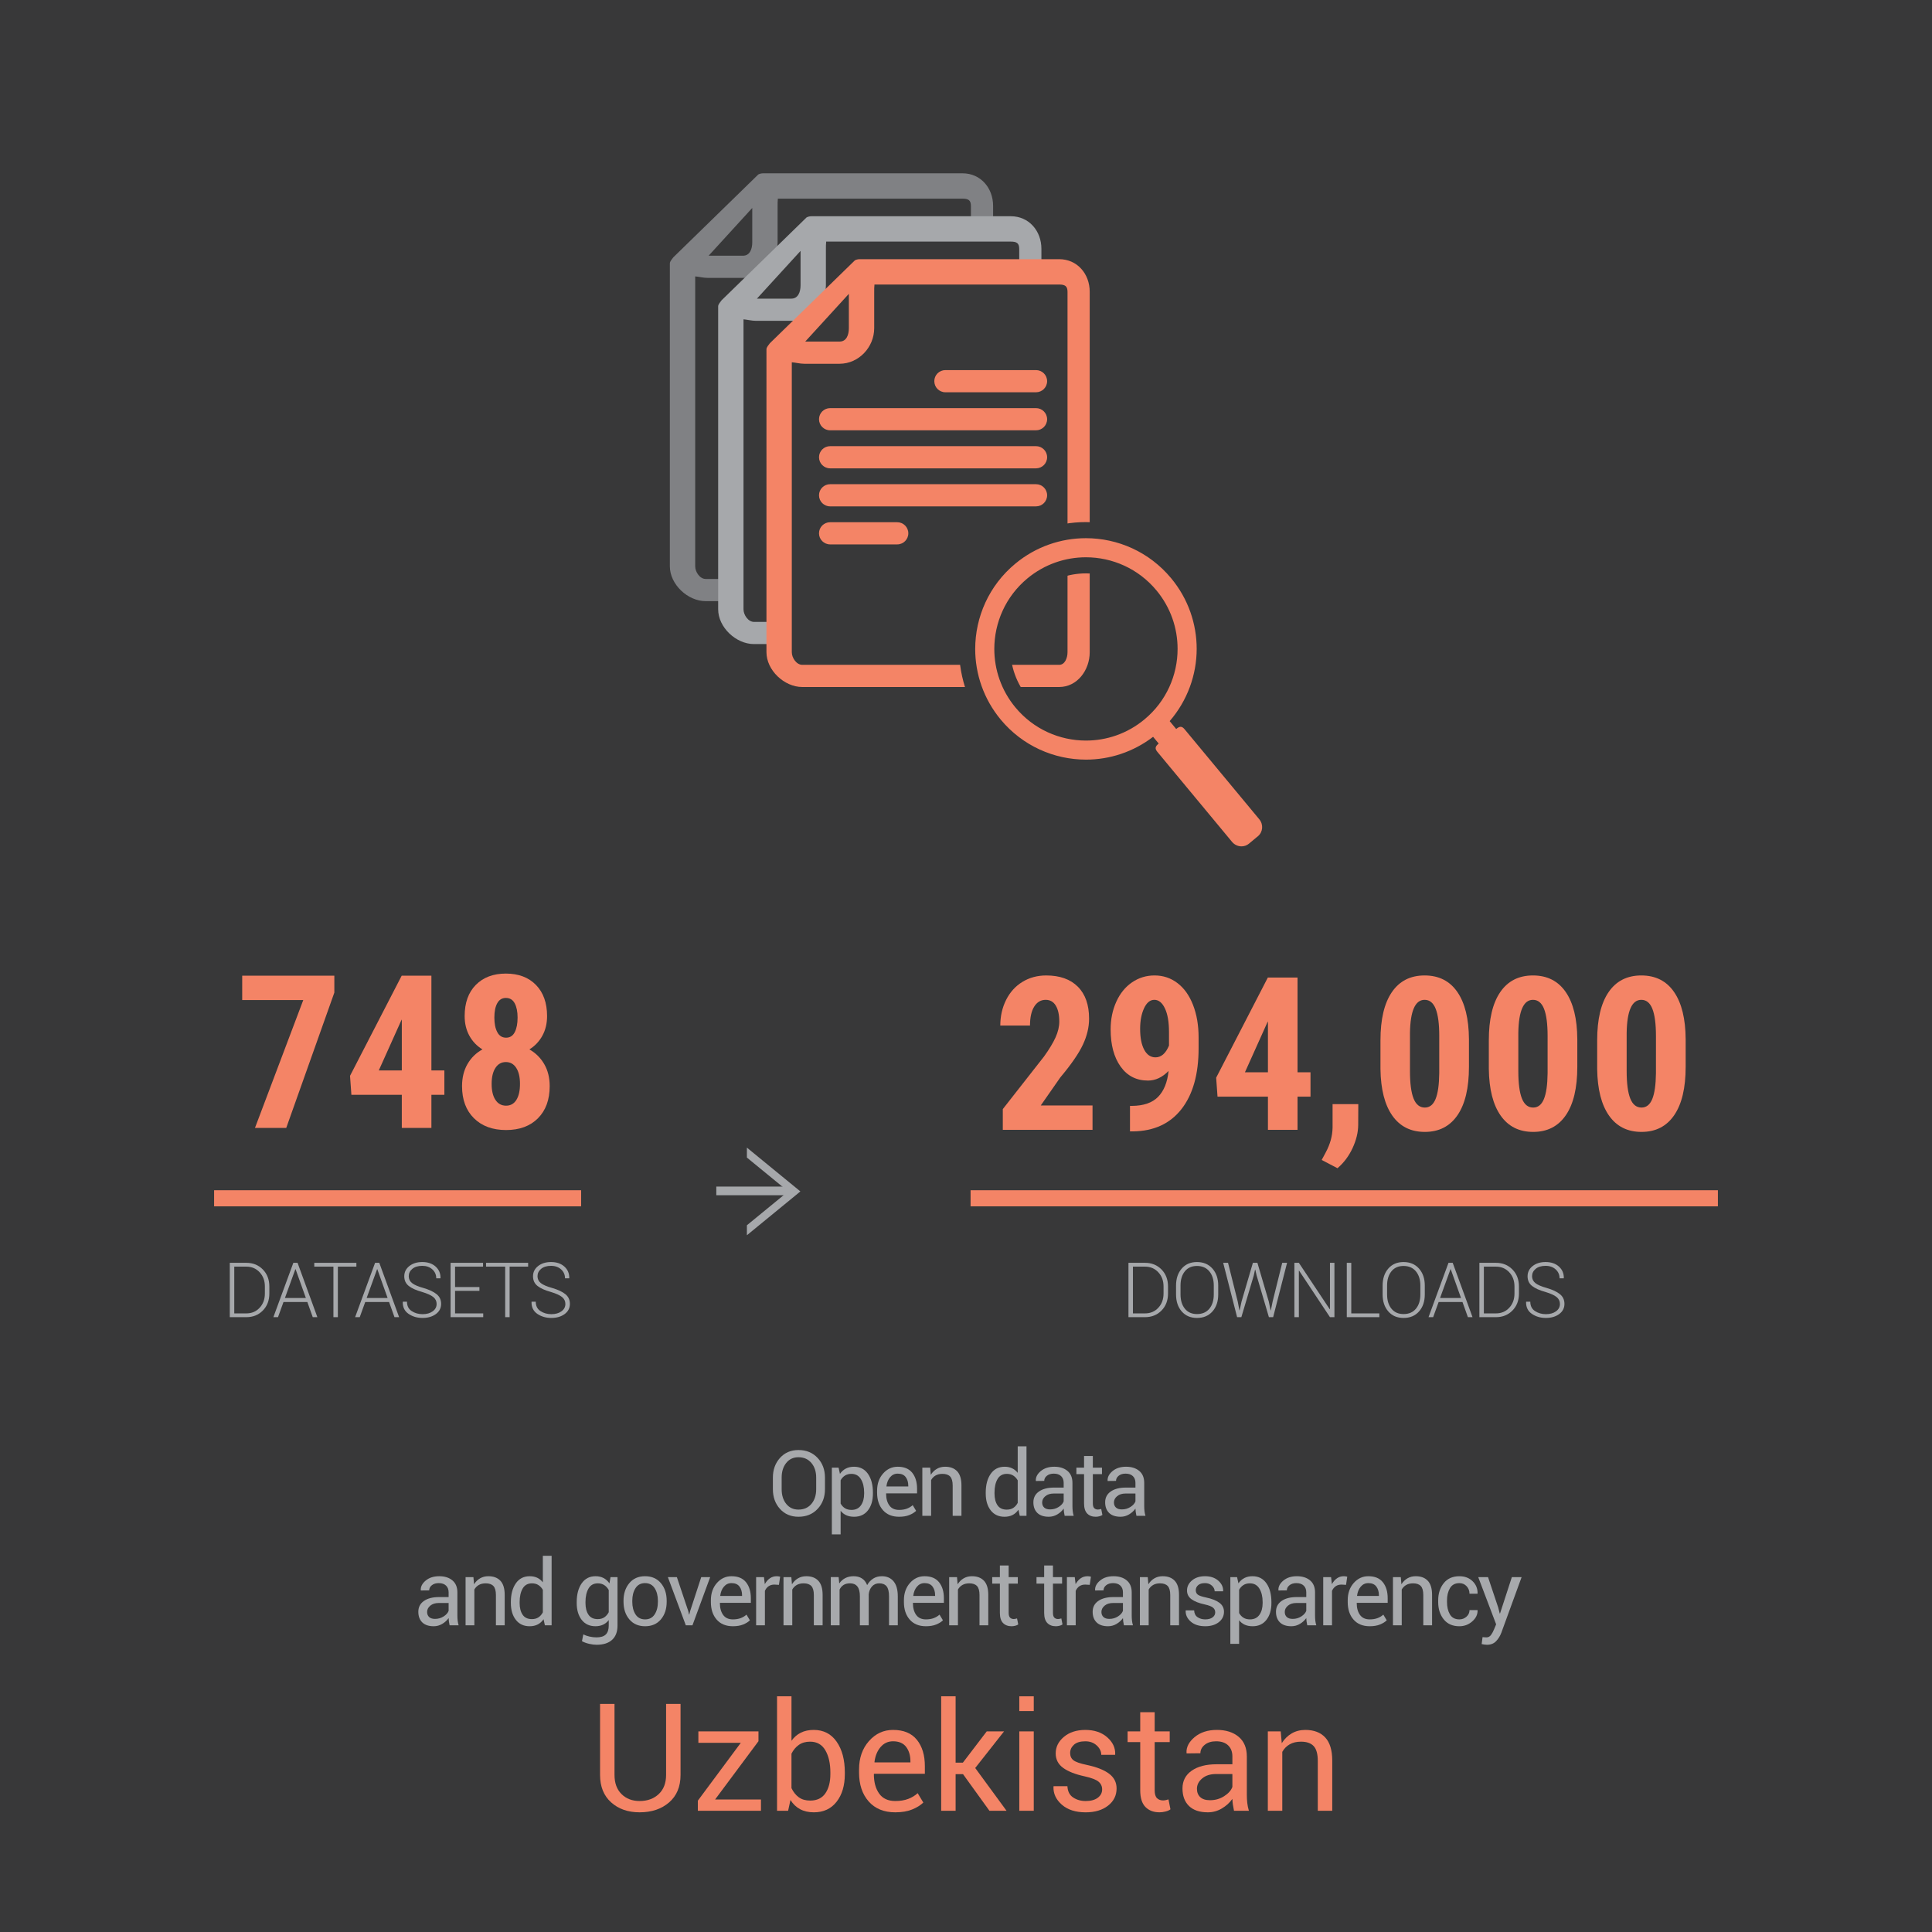 <?xml version="1.0" encoding="utf-8"?>
<!-- Generator: Adobe Illustrator 16.0.0, SVG Export Plug-In . SVG Version: 6.00 Build 0)  -->
<!DOCTYPE svg PUBLIC "-//W3C//DTD SVG 1.1//EN" "http://www.w3.org/Graphics/SVG/1.1/DTD/svg11.dtd">
<svg version="1.1" xmlns="http://www.w3.org/2000/svg" xmlns:xlink="http://www.w3.org/1999/xlink" x="0px" y="0px" width="360px"
	 height="360px" viewBox="0 0 360 360" enable-background="new 0 0 360 360" xml:space="preserve">
<g id="Layer_1">
	<g>
		<rect fill="#383839" width="360" height="360"/>
	</g>
	<g>
		<g id="document-3">
			<g>
				<path fill="#383839" d="M131.492,110c-2.315,0-4.492-2.251-4.492-4.475v-56.05c0-0.006,0.023-0.148,0.071-0.213l15.301-14.963
					l36.986-0.005c2.139,0,3.642,1.715,3.642,4.077v67.154c0,2.159-1.359,4.475-3.638,4.475H131.492z"/>
			</g>
			<g>
				<g>
					<path fill="#808184" d="M177.115,55.025c0,1.149-0.927,2.069-2.073,2.069h-16.876c-1.148,0-2.071-0.92-2.071-2.069
						c0-1.144,0.923-2.063,2.071-2.063h16.876C176.188,52.962,177.115,53.882,177.115,55.025z M149.176,81.308h-12.489
						c-1.148,0-2.079,0.922-2.079,2.066c0,1.147,0.931,2.066,2.079,2.066h12.489c1.148,0,2.077-0.919,2.077-2.066
						C151.253,82.23,150.324,81.308,149.176,81.308z M175.042,60.049h-38.354c-1.148,0-2.078,0.922-2.078,2.067
						c0,1.147,0.93,2.065,2.078,2.065h38.354c1.146,0,2.073-0.918,2.073-2.065C177.115,60.971,176.188,60.049,175.042,60.049z
						 M175.042,67.135h-38.354c-1.148,0-2.078,0.921-2.078,2.063c0,1.148,0.93,2.071,2.078,2.071h38.354
						c1.146,0,2.073-0.923,2.073-2.071C177.115,68.056,176.188,67.135,175.042,67.135z M175.042,74.222h-38.354
						c-1.148,0-2.079,0.92-2.079,2.068c0,1.144,0.931,2.066,2.079,2.066h38.354c1.146,0,2.073-0.922,2.073-2.066
						C177.115,75.142,176.188,74.222,175.042,74.222z M185.052,38.371v38.288v2.005v26.861c0,3.356-2.33,6.489-5.69,6.489h-20.821
						h-6.227h-20.822c-3.36,0-6.674-3.133-6.674-6.489V49.092c0-0.41,0.415-0.798,0.636-1.135l15.846-15.45
						c0.282-0.14,0.593-0.213,0.919-0.213h37.142C182.715,32.294,185.052,35.014,185.052,38.371z M132.042,47.647h6.401
						c1.272,0,1.729-1.223,1.729-2.497V38.75L132.042,47.647z M180.917,79.24L180.917,79.24V38.371c0-1.07-0.487-1.353-1.557-1.353
						h-34.417c-0.051,0.59-0.048,0.815-0.048,1.552v6.581c0,3.559-2.891,6.63-6.453,6.63h-6.581c-0.795,0-1.729-0.242-2.32-0.277
						v54.021c0,1.069,0.881,2.356,1.95,2.356h20.869h6.131h20.87c1.069,0,1.556-1.287,1.556-2.356V79.24z"/>
				</g>
			</g>
		</g>
		<g id="document-2">
			<g>
				<path fill="#383839" d="M140.492,118c-2.315,0-4.492-2.251-4.492-4.475v-56.05c0-0.006,0.023-0.148,0.071-0.213l15.301-14.963
					l36.986-0.005c2.139,0,3.642,1.715,3.642,4.077v67.154c0,2.159-1.359,4.475-3.638,4.475H140.492z"/>
			</g>
			<g>
				<g>
					<path fill="#A6A8AB" d="M186.115,63.025c0,1.149-0.927,2.069-2.073,2.069h-16.876c-1.148,0-2.071-0.92-2.071-2.069
						c0-1.144,0.923-2.063,2.071-2.063h16.876C185.188,60.962,186.115,61.882,186.115,63.025z M158.176,89.308h-12.489
						c-1.148,0-2.079,0.922-2.079,2.066c0,1.147,0.931,2.066,2.079,2.066h12.489c1.148,0,2.077-0.919,2.077-2.066
						C160.253,90.23,159.324,89.308,158.176,89.308z M184.042,68.049h-38.354c-1.148,0-2.078,0.922-2.078,2.067
						c0,1.147,0.93,2.065,2.078,2.065h38.354c1.146,0,2.073-0.918,2.073-2.065C186.115,68.971,185.188,68.049,184.042,68.049z
						 M184.042,75.135h-38.354c-1.148,0-2.078,0.921-2.078,2.063c0,1.148,0.93,2.071,2.078,2.071h38.354
						c1.146,0,2.073-0.923,2.073-2.071C186.115,76.056,185.188,75.135,184.042,75.135z M184.042,82.222h-38.354
						c-1.148,0-2.079,0.92-2.079,2.068c0,1.144,0.931,2.066,2.079,2.066h38.354c1.146,0,2.073-0.922,2.073-2.066
						C186.115,83.142,185.188,82.222,184.042,82.222z M194.052,46.371v38.288v2.005v26.861c0,3.356-2.33,6.489-5.69,6.489h-20.821
						h-6.227h-20.822c-3.36,0-6.674-3.133-6.674-6.489V57.092c0-0.41,0.415-0.798,0.636-1.135l15.846-15.45
						c0.282-0.14,0.593-0.213,0.919-0.213h37.142C191.715,40.294,194.052,43.014,194.052,46.371z M141.042,55.647h6.401
						c1.272,0,1.729-1.223,1.729-2.497V46.75L141.042,55.647z M189.917,87.24L189.917,87.24V46.371c0-1.07-0.487-1.353-1.557-1.353
						h-34.417c-0.051,0.59-0.048,0.815-0.048,1.552v6.581c0,3.559-2.891,6.63-6.453,6.63h-6.581c-0.795,0-1.729-0.242-2.32-0.277
						v54.021c0,1.069,0.881,2.356,1.95,2.356h20.869h6.131h20.87c1.069,0,1.556-1.287,1.556-2.356V87.24z"/>
				</g>
			</g>
		</g>
		<g id="document-1">
			<g>
				<path fill="#383839" d="M149.492,126c-2.315,0-4.492-2.251-4.492-4.475v-56.05c0-0.006,0.023-0.148,0.071-0.213l15.301-14.963
					l36.986-0.005c2.139,0,3.642,1.715,3.642,4.077v67.154c0,2.159-1.359,4.475-3.638,4.475H149.492z"/>
			</g>
			<g>
				<g>
					<path fill="#F48466" d="M195.115,71.025c0,1.149-0.927,2.069-2.073,2.069h-16.876c-1.148,0-2.071-0.92-2.071-2.069
						c0-1.144,0.923-2.063,2.071-2.063h16.876C194.188,68.962,195.115,69.882,195.115,71.025z M167.176,97.308h-12.489
						c-1.148,0-2.079,0.922-2.079,2.066c0,1.147,0.931,2.066,2.079,2.066h12.489c1.148,0,2.077-0.919,2.077-2.066
						C169.253,98.23,168.324,97.308,167.176,97.308z M193.042,76.049h-38.354c-1.148,0-2.078,0.922-2.078,2.067
						c0,1.147,0.93,2.065,2.078,2.065h38.354c1.146,0,2.073-0.918,2.073-2.065C195.115,76.971,194.188,76.049,193.042,76.049z
						 M193.042,83.135h-38.354c-1.148,0-2.078,0.921-2.078,2.063c0,1.148,0.93,2.071,2.078,2.071h38.354
						c1.146,0,2.073-0.923,2.073-2.071C195.115,84.056,194.188,83.135,193.042,83.135z M193.042,90.222h-38.354
						c-1.148,0-2.079,0.92-2.079,2.068c0,1.144,0.931,2.066,2.079,2.066h38.354c1.146,0,2.073-0.922,2.073-2.066
						C195.115,91.142,194.188,90.222,193.042,90.222z M203.052,54.371v38.288v2.005v26.861c0,3.356-2.33,6.489-5.69,6.489h-20.821
						h-6.227h-20.822c-3.36,0-6.674-3.133-6.674-6.489V65.092c0-0.41,0.415-0.798,0.636-1.135l15.846-15.45
						c0.282-0.14,0.593-0.213,0.919-0.213h37.142C200.715,48.294,203.052,51.014,203.052,54.371z M150.042,63.647h6.401
						c1.272,0,1.729-1.223,1.729-2.497V54.75L150.042,63.647z M198.917,95.24L198.917,95.24V54.371c0-1.07-0.487-1.353-1.557-1.353
						h-34.417c-0.051,0.59-0.048,0.815-0.048,1.552v6.581c0,3.559-2.891,6.63-6.453,6.63h-6.581c-0.795,0-1.729-0.242-2.32-0.277
						v54.021c0,1.069,0.881,2.356,1.95,2.356h20.869h6.131h20.87c1.069,0,1.556-1.287,1.556-2.356V95.24z"/>
				</g>
			</g>
		</g>
		<g id="magnify">
			<g>
				<path fill="#F48466" d="M231.335,159.206c-1.124,0-2.185-0.5-2.91-1.371l-13.948-16.813c-0.328-0.396-0.531-0.806-0.607-1.227
					c-3.465,2.132-7.401,3.25-11.509,3.25c-6.61,0-12.822-2.915-17.042-7.997c-3.292-3.968-5.105-8.985-5.105-14.127
					c0.009-6.616,2.928-12.825,8.008-17.035c3.962-3.29,8.977-5.103,14.12-5.103c6.606,0,12.816,2.917,17.038,8.004
					c3.292,3.964,5.104,8.981,5.104,14.126c-0.006,4.689-1.512,9.25-4.274,13.026c0.466,0.049,1.074,0.27,1.646,0.953l13.951,16.816
					c1.319,1.586,1.122,3.941-0.44,5.249l-1.692,1.407C233.021,158.908,232.19,159.206,231.335,159.206L231.335,159.206z
					 M202.342,105.341c-3.616,0-7.146,1.274-9.939,3.589c-3.571,2.963-5.622,7.333-5.628,11.989c0,3.62,1.274,7.151,3.587,9.941
					c2.97,3.581,7.342,5.634,11.995,5.634c3.619,0,7.148-1.276,9.937-3.595c3.581-2.966,5.633-7.334,5.633-11.985
					c0.005-3.618-1.27-7.149-3.59-9.945C211.367,107.392,206.995,105.341,202.342,105.341z"/>
			</g>
			<g>
				<path fill="#383839" d="M202.342,100.283c5.926,0,11.801,2.543,15.884,7.462c3.197,3.85,4.759,8.524,4.759,13.168
					c-0.006,4.839-1.729,9.633-5.032,13.458l1.212,1.47c0.291-0.242,0.555-0.413,0.826-0.413c0.228,0,0.46,0.122,0.716,0.427
					l13.947,16.811c0.795,0.956,0.682,2.362-0.248,3.141l-1.689,1.404c-0.401,0.333-0.89,0.495-1.381,0.495
					c-0.649,0-1.302-0.284-1.757-0.83l-13.946-16.811c-0.55-0.664-0.263-1.07,0.276-1.515l-1.046-1.256
					c-3.713,2.844-8.117,4.251-12.5,4.251c-5.923,0-11.807-2.54-15.889-7.455c-3.197-3.854-4.759-8.528-4.759-13.169
					c0.008-5.927,2.548-11.805,7.465-15.88C193.027,101.845,197.698,100.283,202.342,100.283 M202.356,137.994
					c3.84,0,7.708-1.291,10.896-3.941c4.068-3.371,6.174-8.236,6.174-13.139c0.005-3.847-1.289-7.713-3.936-10.903
					c-3.377-4.068-8.244-6.17-13.149-6.17c-3.84,0-7.708,1.292-10.896,3.934c-4.068,3.375-6.165,8.236-6.171,13.142
					c0,3.844,1.291,7.715,3.933,10.9C192.584,135.89,197.45,137.994,202.356,137.994 M202.342,97.283
					c-5.492,0-10.848,1.936-15.08,5.449c-5.422,4.494-8.539,11.123-8.548,18.185c0,5.495,1.936,10.852,5.45,15.088
					c4.508,5.427,11.14,8.54,18.198,8.54c3.838,0,7.536-0.913,10.879-2.666c0.026,0.033,0.053,0.066,0.081,0.099l13.948,16.813
					c1.014,1.218,2.495,1.915,4.066,1.915c1.204,0,2.375-0.421,3.297-1.186l1.69-1.405c2.203-1.843,2.485-5.145,0.637-7.366
					l-13.944-16.808c-0.194-0.232-0.393-0.43-0.593-0.599c2.31-3.717,3.557-8.018,3.562-12.424c0-5.499-1.936-10.856-5.451-15.089
					C216.027,100.398,209.396,97.283,202.342,97.283L202.342,97.283z M202.356,134.994c-4.205,0-8.156-1.856-10.84-5.092
					c-2.09-2.521-3.242-5.712-3.242-8.985c0.005-4.205,1.859-8.155,5.086-10.833c2.523-2.09,5.713-3.243,8.981-3.243
					c4.206,0,8.157,1.854,10.841,5.086c2.096,2.526,3.248,5.717,3.244,8.983c0,4.207-1.854,8.154-5.088,10.833
					C208.814,133.841,205.625,134.994,202.356,134.994L202.356,134.994z"/>
			</g>
		</g>
	</g>
</g>
<g id="Layer_2">
	<g>
		<path fill="#F48466" d="M126.81,317.505v13.221c0,2.188-0.711,3.896-2.133,5.127s-3.254,1.846-5.496,1.846
			c-2.16,0-3.929-0.617-5.305-1.853c-1.376-1.235-2.064-2.941-2.064-5.12v-13.221h2.693v13.221c0,1.522,0.435,2.714,1.306,3.575
			c0.87,0.861,1.994,1.292,3.37,1.292c1.458,0,2.646-0.431,3.562-1.292s1.374-2.053,1.374-3.575v-13.221H126.81z"/>
		<path fill="#F48466" d="M133.249,335.306h8.545v2.105h-11.758v-1.887l7.998-10.773h-7.902v-2.133h11.197v1.832L133.249,335.306z"
			/>
		<path fill="#F48466" d="M157.421,330.576c0,2.133-0.513,3.854-1.538,5.161c-1.025,1.308-2.436,1.962-4.231,1.962
			c-0.984,0-1.839-0.194-2.563-0.581s-1.324-0.959-1.798-1.716l-0.438,2.01h-2.064v-21.328h2.693v8.285
			c0.465-0.656,1.041-1.157,1.729-1.504c0.688-0.346,1.492-0.52,2.413-0.52c1.823,0,3.245,0.729,4.266,2.188
			c1.021,1.458,1.531,3.377,1.531,5.756V330.576z M154.728,330.289c0-1.695-0.313-3.078-0.937-4.149
			c-0.625-1.071-1.575-1.606-2.851-1.606c-0.83,0-1.529,0.203-2.099,0.608c-0.57,0.406-1.023,0.95-1.36,1.634v6.412
			c0.346,0.729,0.8,1.299,1.36,1.709s1.269,0.615,2.126,0.615c1.267,0,2.21-0.451,2.83-1.354c0.62-0.902,0.93-2.096,0.93-3.582
			V330.289z"/>
		<path fill="#F48466" d="M166.827,337.699c-2.124,0-3.78-0.679-4.97-2.037c-1.189-1.358-1.784-3.145-1.784-5.359v-0.602
			c0-2.124,0.613-3.88,1.839-5.271c1.226-1.39,2.723-2.085,4.491-2.085c1.978,0,3.461,0.615,4.45,1.846
			c0.989,1.23,1.483,2.867,1.483,4.908v1.422h-9.461l-0.041,0.068c0,1.486,0.328,2.691,0.984,3.616
			c0.656,0.925,1.659,1.388,3.008,1.388c0.911,0,1.711-0.13,2.399-0.39c0.688-0.26,1.278-0.617,1.771-1.073l1.053,1.75
			c-0.529,0.511-1.226,0.941-2.092,1.292C169.092,337.523,168.048,337.699,166.827,337.699z M166.403,324.464
			c-0.939,0-1.716,0.362-2.331,1.087s-0.991,1.652-1.128,2.782l0.027,0.068h6.672v-0.219c0-1.075-0.265-1.964-0.793-2.666
			C168.322,324.815,167.506,324.464,166.403,324.464z"/>
		<path fill="#F48466" d="M179.446,330.589h-1.381v6.822h-2.693v-21.328h2.693v12.359h1.354l4.443-5.824h3.227l-5.373,6.822
			l5.838,7.971h-3.186L179.446,330.589z"/>
		<path fill="#F48466" d="M192.626,318.832h-2.693v-2.748h2.693V318.832z M192.626,337.412h-2.693v-14.793h2.693V337.412z"/>
		<path fill="#F48466" d="M205.368,333.433c0-0.592-0.226-1.075-0.677-1.449c-0.451-0.374-1.306-0.702-2.563-0.984
			c-1.741-0.374-3.079-0.897-4.013-1.572c-0.935-0.674-1.401-1.577-1.401-2.707c0-1.203,0.513-2.233,1.538-3.09
			c1.025-0.856,2.354-1.285,3.985-1.285c1.677,0,3.035,0.456,4.074,1.367c1.039,0.912,1.536,1.974,1.49,3.186l-0.027,0.082h-2.57
			c0-0.638-0.28-1.217-0.841-1.736s-1.27-0.779-2.126-0.779c-0.948,0-1.657,0.214-2.126,0.643c-0.47,0.429-0.704,0.939-0.704,1.531
			c0,0.583,0.203,1.035,0.608,1.354c0.405,0.319,1.242,0.611,2.509,0.875c1.813,0.383,3.19,0.925,4.129,1.627
			c0.938,0.702,1.408,1.618,1.408,2.748c0,1.313-0.531,2.384-1.593,3.213c-1.062,0.83-2.45,1.244-4.163,1.244
			c-1.887,0-3.373-0.479-4.457-1.436c-1.085-0.957-1.6-2.073-1.545-3.35l0.027-0.082h2.57c0.045,0.957,0.401,1.657,1.066,2.099
			c0.665,0.442,1.444,0.663,2.338,0.663c0.957,0,1.707-0.203,2.249-0.608C205.097,334.58,205.368,334.062,205.368,333.433z"/>
		<path fill="#F48466" d="M215.157,319.05v3.568h2.803v1.996h-2.803v8.982c0,0.693,0.144,1.181,0.431,1.463
			c0.287,0.283,0.667,0.424,1.142,0.424c0.155,0,0.328-0.021,0.52-0.062s0.351-0.084,0.479-0.13l0.369,1.846
			c-0.201,0.164-0.497,0.298-0.889,0.403c-0.392,0.104-0.779,0.157-1.162,0.157c-1.094,0-1.964-0.33-2.611-0.991
			c-0.647-0.661-0.971-1.697-0.971-3.11v-8.982h-2.352v-1.996h2.352v-3.568H215.157z"/>
		<path fill="#F48466" d="M229.937,337.412c-0.091-0.446-0.162-0.841-0.212-1.183c-0.05-0.342-0.08-0.686-0.089-1.032
			c-0.501,0.711-1.155,1.306-1.962,1.784s-1.675,0.718-2.604,0.718c-1.541,0-2.714-0.394-3.521-1.183
			c-0.807-0.788-1.21-1.875-1.21-3.261c0-1.413,0.572-2.518,1.716-3.315c1.144-0.797,2.695-1.196,4.655-1.196h2.926v-1.463
			c0-0.866-0.265-1.552-0.793-2.058c-0.529-0.506-1.276-0.759-2.242-0.759c-0.875,0-1.582,0.219-2.119,0.656
			c-0.538,0.438-0.807,0.962-0.807,1.572l-2.557,0.027l-0.027-0.082c-0.064-1.075,0.439-2.06,1.511-2.953
			c1.071-0.893,2.454-1.34,4.149-1.34c1.677,0,3.026,0.426,4.047,1.278c1.021,0.853,1.531,2.081,1.531,3.685v7.123
			c0,0.529,0.027,1.039,0.082,1.531s0.155,0.976,0.301,1.449H229.937z M225.466,335.443c0.975,0,1.854-0.25,2.639-0.752
			c0.784-0.501,1.294-1.075,1.531-1.723v-2.406h-3.021c-1.085,0-1.953,0.273-2.604,0.82c-0.652,0.547-0.978,1.189-0.978,1.928
			c0,0.656,0.205,1.176,0.615,1.559S224.664,335.443,225.466,335.443z"/>
		<path fill="#F48466" d="M238.646,322.619l0.191,2.201c0.492-0.784,1.109-1.392,1.853-1.825c0.743-0.433,1.588-0.649,2.536-0.649
			c1.595,0,2.83,0.467,3.705,1.401c0.875,0.935,1.313,2.377,1.313,4.327v9.338h-2.693v-9.283c0-1.303-0.258-2.229-0.772-2.775
			c-0.515-0.547-1.301-0.82-2.358-0.82c-0.83,0-1.534,0.167-2.112,0.499c-0.579,0.333-1.037,0.8-1.374,1.401v10.979h-2.693v-14.793
			H238.646z"/>
	</g>
	<g>
		<path fill="#A7A9AC" d="M153.72,277.488c0,1.478-0.458,2.703-1.374,3.677c-0.916,0.975-2.104,1.461-3.565,1.461
			c-1.411,0-2.558-0.486-3.441-1.461c-0.882-0.974-1.324-2.199-1.324-3.677v-2.149c0-1.473,0.441-2.698,1.324-3.678
			c0.883-0.979,2.03-1.469,3.441-1.469c1.461,0,2.649,0.488,3.565,1.465c0.916,0.977,1.374,2.203,1.374,3.682V277.488z
			 M152.084,275.321c0-1.106-0.299-2.014-0.896-2.723c-0.598-0.708-1.4-1.063-2.407-1.063c-0.952,0-1.711,0.354-2.279,1.063
			c-0.567,0.709-0.851,1.616-0.851,2.723v2.167c0,1.118,0.284,2.031,0.851,2.739c0.567,0.708,1.327,1.063,2.279,1.063
			c1.013,0,1.816-0.353,2.412-1.059c0.595-0.705,0.892-1.62,0.892-2.743V275.321z"/>
		<path fill="#A7A9AC" d="M162.656,278.302c0,1.295-0.31,2.34-0.93,3.134s-1.475,1.19-2.565,1.19c-0.553,0-1.039-0.092-1.457-0.277
			c-0.417-0.186-0.773-0.464-1.066-0.834v4.391h-1.635v-12.435h1.253l0.257,1.162c0.293-0.432,0.659-0.761,1.096-0.987
			c0.437-0.228,0.946-0.341,1.527-0.341c1.112,0,1.977,0.441,2.594,1.324c0.617,0.883,0.925,2.049,0.925,3.499V278.302z
			 M161.021,278.128c0-1.019-0.201-1.855-0.602-2.512c-0.401-0.655-0.992-0.983-1.772-0.983c-0.47,0-0.872,0.106-1.204,0.319
			s-0.601,0.505-0.805,0.876v4.341c0.205,0.371,0.473,0.66,0.805,0.868c0.332,0.207,0.739,0.312,1.22,0.312
			c0.775,0,1.361-0.284,1.76-0.852s0.598-1.299,0.598-2.195V278.128z"/>
		<path fill="#A7A9AC" d="M167.534,282.626c-1.29,0-2.295-0.412-3.017-1.236c-0.723-0.824-1.083-1.909-1.083-3.254v-0.365
			c0-1.289,0.372-2.356,1.117-3.2c0.744-0.844,1.653-1.266,2.727-1.266c1.201,0,2.102,0.374,2.702,1.12
			c0.6,0.748,0.9,1.741,0.9,2.98v0.863h-5.744l-0.025,0.041c0,0.902,0.199,1.635,0.598,2.196s1.007,0.843,1.826,0.843
			c0.553,0,1.039-0.079,1.457-0.237c0.418-0.157,0.776-0.375,1.075-0.651l0.639,1.063c-0.321,0.31-0.744,0.571-1.27,0.784
			S168.275,282.626,167.534,282.626z M167.276,274.591c-0.57,0-1.042,0.221-1.415,0.66c-0.374,0.44-0.602,1.003-0.685,1.689
			l0.017,0.041h4.051v-0.133c0-0.652-0.161-1.192-0.481-1.618S167.946,274.591,167.276,274.591z"/>
		<path fill="#A7A9AC" d="M173.325,273.471l0.116,1.337c0.299-0.477,0.674-0.846,1.125-1.108c0.451-0.263,0.964-0.395,1.54-0.395
			c0.968,0,1.718,0.283,2.25,0.851s0.797,1.443,0.797,2.627v5.67h-1.635v-5.637c0-0.791-0.156-1.353-0.469-1.685
			c-0.313-0.332-0.79-0.498-1.432-0.498c-0.503,0-0.931,0.101-1.283,0.303c-0.351,0.202-0.629,0.485-0.834,0.851v6.666h-1.635
			v-8.981H173.325z"/>
		<path fill="#A7A9AC" d="M183.677,278.128c0-1.445,0.309-2.609,0.926-3.495c0.617-0.886,1.481-1.328,2.594-1.328
			c0.526,0,0.992,0.097,1.398,0.29c0.407,0.194,0.754,0.477,1.042,0.848v-4.939h1.635v12.949h-1.253l-0.249-1.137
			c-0.293,0.432-0.656,0.758-1.087,0.979c-0.432,0.222-0.933,0.332-1.502,0.332c-1.096,0-1.954-0.396-2.573-1.19
			s-0.93-1.839-0.93-3.134V278.128z M185.313,278.302c0,0.907,0.186,1.634,0.556,2.179s0.946,0.817,1.727,0.817
			c0.487,0,0.896-0.11,1.229-0.332c0.332-0.221,0.603-0.531,0.813-0.93v-4.191c-0.21-0.371-0.483-0.665-0.817-0.884
			c-0.335-0.219-0.738-0.328-1.208-0.328c-0.786,0-1.365,0.323-1.739,0.972c-0.373,0.646-0.56,1.488-0.56,2.523V278.302z"/>
		<path fill="#A7A9AC" d="M198.383,282.452c-0.055-0.271-0.098-0.511-0.129-0.718c-0.03-0.208-0.048-0.417-0.054-0.627
			c-0.304,0.432-0.701,0.793-1.191,1.083c-0.489,0.291-1.017,0.436-1.581,0.436c-0.935,0-1.647-0.239-2.138-0.718
			c-0.489-0.479-0.734-1.139-0.734-1.979c0-0.857,0.347-1.528,1.042-2.013c0.694-0.484,1.636-0.727,2.826-0.727h1.776v-0.888
			c0-0.526-0.161-0.942-0.481-1.25c-0.321-0.307-0.775-0.461-1.361-0.461c-0.531,0-0.96,0.133-1.287,0.398s-0.49,0.584-0.49,0.955
			l-1.552,0.017l-0.017-0.05c-0.039-0.653,0.267-1.251,0.917-1.793c0.65-0.542,1.49-0.813,2.519-0.813
			c1.018,0,1.837,0.259,2.457,0.776s0.93,1.263,0.93,2.236v4.325c0,0.321,0.017,0.631,0.05,0.93s0.094,0.592,0.183,0.88H198.383z
			 M195.668,281.257c0.592,0,1.126-0.152,1.602-0.457c0.476-0.304,0.786-0.652,0.93-1.045v-1.461h-1.834
			c-0.659,0-1.186,0.166-1.582,0.498c-0.396,0.332-0.593,0.722-0.593,1.17c0,0.398,0.125,0.714,0.374,0.946
			S195.182,281.257,195.668,281.257z"/>
		<path fill="#A7A9AC" d="M203.634,271.304v2.167h1.702v1.212h-1.702v5.453c0,0.421,0.087,0.717,0.261,0.889
			c0.175,0.172,0.406,0.258,0.693,0.258c0.094,0,0.199-0.013,0.315-0.038c0.116-0.024,0.213-0.051,0.291-0.079l0.224,1.121
			c-0.122,0.1-0.302,0.182-0.54,0.245s-0.473,0.095-0.706,0.095c-0.664,0-1.192-0.2-1.585-0.602s-0.589-1.03-0.589-1.889v-5.453
			h-1.428v-1.212h1.428v-2.167H203.634z"/>
		<path fill="#A7A9AC" d="M211.757,282.452c-0.055-0.271-0.098-0.511-0.129-0.718c-0.03-0.208-0.048-0.417-0.054-0.627
			c-0.304,0.432-0.701,0.793-1.191,1.083c-0.489,0.291-1.017,0.436-1.581,0.436c-0.935,0-1.647-0.239-2.138-0.718
			c-0.489-0.479-0.734-1.139-0.734-1.979c0-0.857,0.347-1.528,1.042-2.013c0.694-0.484,1.636-0.727,2.826-0.727h1.776v-0.888
			c0-0.526-0.161-0.942-0.481-1.25c-0.321-0.307-0.775-0.461-1.361-0.461c-0.531,0-0.96,0.133-1.287,0.398s-0.49,0.584-0.49,0.955
			l-1.552,0.017l-0.017-0.05c-0.039-0.653,0.267-1.251,0.917-1.793c0.65-0.542,1.49-0.813,2.519-0.813
			c1.018,0,1.837,0.259,2.457,0.776s0.93,1.263,0.93,2.236v4.325c0,0.321,0.017,0.631,0.05,0.93s0.094,0.592,0.183,0.88H211.757z
			 M209.043,281.257c0.592,0,1.126-0.152,1.602-0.457c0.476-0.304,0.786-0.652,0.93-1.045v-1.461h-1.834
			c-0.659,0-1.186,0.166-1.582,0.498c-0.396,0.332-0.593,0.722-0.593,1.17c0,0.398,0.125,0.714,0.374,0.946
			S208.556,281.257,209.043,281.257z"/>
		<path fill="#A7A9AC" d="M83.776,302.853c-0.055-0.271-0.098-0.511-0.129-0.718c-0.03-0.208-0.048-0.417-0.054-0.627
			c-0.304,0.432-0.701,0.793-1.191,1.083c-0.489,0.291-1.017,0.436-1.581,0.436c-0.935,0-1.647-0.239-2.138-0.718
			c-0.489-0.479-0.734-1.139-0.734-1.979c0-0.857,0.347-1.528,1.042-2.013c0.694-0.484,1.636-0.727,2.826-0.727h1.776v-0.888
			c0-0.526-0.161-0.942-0.481-1.25c-0.321-0.307-0.775-0.461-1.361-0.461c-0.531,0-0.96,0.133-1.287,0.398s-0.49,0.584-0.49,0.955
			l-1.552,0.017l-0.017-0.05c-0.039-0.653,0.267-1.251,0.917-1.793c0.65-0.542,1.49-0.813,2.519-0.813
			c1.018,0,1.837,0.259,2.457,0.776s0.93,1.263,0.93,2.236v4.325c0,0.321,0.017,0.631,0.05,0.93s0.094,0.592,0.183,0.88H83.776z
			 M81.062,301.657c0.592,0,1.126-0.152,1.602-0.457c0.476-0.304,0.786-0.652,0.93-1.045v-1.461h-1.834
			c-0.659,0-1.186,0.166-1.582,0.498c-0.396,0.332-0.593,0.722-0.593,1.17c0,0.398,0.125,0.714,0.374,0.946
			S80.575,301.657,81.062,301.657z"/>
		<path fill="#A7A9AC" d="M88.214,293.871l0.116,1.337c0.299-0.477,0.674-0.846,1.125-1.108c0.451-0.263,0.964-0.395,1.54-0.395
			c0.968,0,1.718,0.283,2.25,0.851s0.797,1.443,0.797,2.627v5.67h-1.635v-5.637c0-0.791-0.156-1.353-0.469-1.685
			c-0.313-0.332-0.79-0.498-1.432-0.498c-0.503,0-0.931,0.101-1.283,0.303c-0.351,0.202-0.629,0.485-0.834,0.851v6.666h-1.635
			v-8.981H88.214z"/>
		<path fill="#A7A9AC" d="M95.191,298.528c0-1.445,0.309-2.609,0.926-3.495c0.617-0.886,1.481-1.328,2.594-1.328
			c0.526,0,0.992,0.097,1.398,0.29c0.407,0.194,0.754,0.477,1.042,0.848v-4.939h1.635v12.949h-1.253l-0.249-1.137
			c-0.293,0.432-0.656,0.758-1.087,0.979c-0.432,0.222-0.933,0.332-1.502,0.332c-1.096,0-1.954-0.396-2.573-1.19
			s-0.93-1.839-0.93-3.134V298.528z M96.827,298.702c0,0.907,0.186,1.634,0.556,2.179s0.946,0.817,1.727,0.817
			c0.487,0,0.896-0.11,1.229-0.332c0.332-0.221,0.603-0.531,0.813-0.93v-4.191c-0.21-0.371-0.483-0.665-0.817-0.884
			c-0.335-0.219-0.738-0.328-1.208-0.328c-0.786,0-1.365,0.323-1.739,0.972c-0.373,0.646-0.56,1.488-0.56,2.523V298.702z"/>
		<path fill="#A7A9AC" d="M107.462,298.528c0-1.445,0.309-2.609,0.926-3.495c0.617-0.886,1.479-1.328,2.585-1.328
			c0.57,0,1.071,0.115,1.502,0.345s0.794,0.561,1.087,0.992l0.199-1.171h1.303v9.031c0,1.151-0.335,2.035-1.004,2.652
			s-1.635,0.925-2.897,0.925c-0.432,0-0.898-0.059-1.398-0.178c-0.501-0.119-0.942-0.281-1.324-0.486l0.249-1.27
			c0.315,0.166,0.696,0.3,1.142,0.402c0.445,0.103,0.884,0.154,1.315,0.154c0.797,0,1.376-0.182,1.739-0.544
			c0.362-0.362,0.543-0.915,0.543-1.656v-1.021c-0.293,0.376-0.645,0.661-1.054,0.854s-0.883,0.29-1.419,0.29
			c-1.096,0-1.952-0.396-2.569-1.19c-0.617-0.794-0.926-1.839-0.926-3.134V298.528z M109.097,298.702
			c0,0.902,0.186,1.627,0.556,2.175s0.943,0.821,1.718,0.821c0.493,0,0.905-0.111,1.237-0.336c0.332-0.224,0.606-0.541,0.822-0.95
			v-4.134c-0.21-0.382-0.484-0.685-0.822-0.909c-0.337-0.224-0.744-0.336-1.22-0.336c-0.78,0-1.357,0.323-1.731,0.972
			c-0.373,0.646-0.56,1.488-0.56,2.523V298.702z"/>
		<path fill="#A7A9AC" d="M116.183,298.278c0-1.328,0.36-2.422,1.079-3.282s1.696-1.291,2.93-1.291c1.245,0,2.229,0.429,2.951,1.286
			c0.722,0.858,1.083,1.954,1.083,3.287v0.184c0,1.339-0.36,2.435-1.079,3.287c-0.719,0.852-1.699,1.277-2.938,1.277
			s-2.221-0.427-2.942-1.282c-0.723-0.854-1.083-1.949-1.083-3.282V298.278z M117.818,298.462c0,0.951,0.201,1.737,0.602,2.357
			c0.401,0.619,0.998,0.93,1.789,0.93c0.78,0,1.373-0.311,1.776-0.93c0.404-0.62,0.606-1.406,0.606-2.357v-0.184
			c0-0.94-0.204-1.724-0.61-2.349c-0.407-0.625-1.003-0.938-1.789-0.938c-0.78,0-1.371,0.313-1.772,0.938
			c-0.401,0.625-0.602,1.408-0.602,2.349V298.462z"/>
		<path fill="#A7A9AC" d="M128.249,300.204l0.141,0.631h0.05l0.158-0.631l2.067-6.333h1.668l-3.304,8.981h-1.237l-3.345-8.981h1.677
			L128.249,300.204z"/>
		<path fill="#A7A9AC" d="M136.563,303.026c-1.29,0-2.295-0.412-3.017-1.236c-0.723-0.824-1.083-1.909-1.083-3.254v-0.365
			c0-1.289,0.372-2.356,1.117-3.2c0.744-0.844,1.653-1.266,2.727-1.266c1.201,0,2.102,0.374,2.702,1.12
			c0.6,0.748,0.9,1.741,0.9,2.98v0.863h-5.744l-0.025,0.041c0,0.902,0.199,1.635,0.598,2.196s1.007,0.843,1.826,0.843
			c0.553,0,1.039-0.079,1.457-0.237c0.418-0.157,0.776-0.375,1.075-0.651l0.639,1.063c-0.321,0.31-0.744,0.571-1.27,0.784
			S137.304,303.026,136.563,303.026z M136.305,294.991c-0.57,0-1.042,0.221-1.415,0.66c-0.374,0.44-0.602,1.003-0.685,1.689
			l0.017,0.041h4.051v-0.133c0-0.652-0.161-1.192-0.481-1.618S136.975,294.991,136.305,294.991z"/>
		<path fill="#A7A9AC" d="M145.143,295.315l-0.838-0.05c-0.432,0-0.795,0.103-1.092,0.308c-0.296,0.204-0.524,0.492-0.685,0.863
			v6.416h-1.635v-8.981h1.461l0.158,1.312c0.254-0.465,0.568-0.827,0.942-1.088c0.373-0.26,0.804-0.39,1.291-0.39
			c0.122,0,0.238,0.01,0.349,0.029s0.202,0.04,0.274,0.062L145.143,295.315z"/>
		<path fill="#A7A9AC" d="M147.455,293.871l0.116,1.337c0.299-0.477,0.674-0.846,1.125-1.108c0.451-0.263,0.964-0.395,1.54-0.395
			c0.968,0,1.718,0.283,2.25,0.851s0.797,1.443,0.797,2.627v5.67h-1.635v-5.637c0-0.791-0.156-1.353-0.469-1.685
			c-0.313-0.332-0.79-0.498-1.432-0.498c-0.503,0-0.931,0.101-1.283,0.303c-0.351,0.202-0.629,0.485-0.834,0.851v6.666h-1.635
			v-8.981H147.455z"/>
		<path fill="#A7A9AC" d="M156.267,293.871l0.116,1.179c0.293-0.426,0.666-0.757,1.117-0.992c0.451-0.235,0.975-0.353,1.573-0.353
			s1.111,0.139,1.54,0.415c0.429,0.276,0.751,0.691,0.967,1.245c0.288-0.515,0.663-0.92,1.125-1.216
			c0.462-0.296,1.003-0.444,1.623-0.444c0.913,0,1.635,0.314,2.167,0.942s0.797,1.572,0.797,2.834v5.371h-1.635v-5.387
			c0-0.886-0.152-1.513-0.457-1.881s-0.758-0.552-1.361-0.552c-0.559,0-1.011,0.193-1.357,0.581
			c-0.346,0.388-0.549,0.877-0.61,1.469v0.066v5.703h-1.644v-5.387c0-0.842-0.156-1.457-0.469-1.848
			c-0.313-0.39-0.763-0.585-1.349-0.585c-0.498,0-0.908,0.103-1.229,0.308c-0.321,0.204-0.567,0.492-0.739,0.863v6.648h-1.635
			v-8.981H156.267z"/>
		<path fill="#A7A9AC" d="M172.533,303.026c-1.29,0-2.295-0.412-3.017-1.236c-0.723-0.824-1.083-1.909-1.083-3.254v-0.365
			c0-1.289,0.372-2.356,1.117-3.2c0.744-0.844,1.653-1.266,2.727-1.266c1.201,0,2.102,0.374,2.702,1.12
			c0.6,0.748,0.9,1.741,0.9,2.98v0.863h-5.744l-0.025,0.041c0,0.902,0.199,1.635,0.598,2.196s1.007,0.843,1.826,0.843
			c0.553,0,1.039-0.079,1.457-0.237c0.418-0.157,0.776-0.375,1.075-0.651l0.639,1.063c-0.321,0.31-0.744,0.571-1.27,0.784
			S173.275,303.026,172.533,303.026z M172.276,294.991c-0.57,0-1.042,0.221-1.415,0.66c-0.374,0.44-0.602,1.003-0.685,1.689
			l0.017,0.041h4.051v-0.133c0-0.652-0.161-1.192-0.481-1.618S172.945,294.991,172.276,294.991z"/>
		<path fill="#A7A9AC" d="M178.324,293.871l0.116,1.337c0.299-0.477,0.674-0.846,1.125-1.108c0.451-0.263,0.964-0.395,1.54-0.395
			c0.968,0,1.718,0.283,2.25,0.851s0.797,1.443,0.797,2.627v5.67h-1.635v-5.637c0-0.791-0.156-1.353-0.469-1.685
			c-0.313-0.332-0.79-0.498-1.432-0.498c-0.503,0-0.931,0.101-1.283,0.303c-0.351,0.202-0.629,0.485-0.834,0.851v6.666h-1.635
			v-8.981H178.324z"/>
		<path fill="#A7A9AC" d="M187.95,291.704v2.167h1.702v1.212h-1.702v5.453c0,0.421,0.087,0.717,0.261,0.889
			c0.175,0.172,0.406,0.258,0.693,0.258c0.094,0,0.199-0.013,0.315-0.038c0.116-0.024,0.213-0.051,0.291-0.079l0.224,1.121
			c-0.122,0.1-0.302,0.182-0.54,0.245s-0.473,0.095-0.706,0.095c-0.664,0-1.192-0.2-1.585-0.602s-0.589-1.03-0.589-1.889v-5.453
			h-1.428v-1.212h1.428v-2.167H187.95z"/>
		<path fill="#A7A9AC" d="M196.202,291.704v2.167h1.702v1.212h-1.702v5.453c0,0.421,0.087,0.717,0.261,0.889
			c0.175,0.172,0.406,0.258,0.693,0.258c0.094,0,0.199-0.013,0.315-0.038c0.116-0.024,0.213-0.051,0.291-0.079l0.224,1.121
			c-0.122,0.1-0.302,0.182-0.54,0.245s-0.473,0.095-0.706,0.095c-0.664,0-1.192-0.2-1.585-0.602s-0.589-1.03-0.589-1.889v-5.453
			h-1.428v-1.212h1.428v-2.167H196.202z"/>
		<path fill="#A7A9AC" d="M203.055,295.315l-0.838-0.05c-0.432,0-0.795,0.103-1.092,0.308c-0.296,0.204-0.524,0.492-0.685,0.863
			v6.416h-1.635v-8.981h1.461l0.158,1.312c0.254-0.465,0.568-0.827,0.942-1.088c0.373-0.26,0.804-0.39,1.291-0.39
			c0.122,0,0.238,0.01,0.349,0.029s0.202,0.04,0.274,0.062L203.055,295.315z"/>
		<path fill="#A7A9AC" d="M209.427,302.853c-0.055-0.271-0.098-0.511-0.129-0.718c-0.03-0.208-0.048-0.417-0.054-0.627
			c-0.304,0.432-0.701,0.793-1.191,1.083c-0.489,0.291-1.017,0.436-1.581,0.436c-0.935,0-1.647-0.239-2.138-0.718
			c-0.489-0.479-0.734-1.139-0.734-1.979c0-0.857,0.347-1.528,1.042-2.013c0.694-0.484,1.636-0.727,2.826-0.727h1.776v-0.888
			c0-0.526-0.161-0.942-0.481-1.25c-0.321-0.307-0.775-0.461-1.361-0.461c-0.531,0-0.96,0.133-1.287,0.398s-0.49,0.584-0.49,0.955
			l-1.552,0.017l-0.017-0.05c-0.039-0.653,0.267-1.251,0.917-1.793c0.65-0.542,1.49-0.813,2.519-0.813
			c1.018,0,1.837,0.259,2.457,0.776s0.93,1.263,0.93,2.236v4.325c0,0.321,0.017,0.631,0.05,0.93s0.094,0.592,0.183,0.88H209.427z
			 M206.712,301.657c0.592,0,1.126-0.152,1.602-0.457c0.476-0.304,0.786-0.652,0.93-1.045v-1.461h-1.834
			c-0.659,0-1.186,0.166-1.582,0.498c-0.396,0.332-0.593,0.722-0.593,1.17c0,0.398,0.125,0.714,0.374,0.946
			S206.226,301.657,206.712,301.657z"/>
		<path fill="#A7A9AC" d="M213.865,293.871l0.116,1.337c0.299-0.477,0.674-0.846,1.125-1.108c0.451-0.263,0.964-0.395,1.54-0.395
			c0.968,0,1.718,0.283,2.25,0.851s0.797,1.443,0.797,2.627v5.67h-1.635v-5.637c0-0.791-0.156-1.353-0.469-1.685
			c-0.313-0.332-0.79-0.498-1.432-0.498c-0.503,0-0.931,0.101-1.283,0.303c-0.351,0.202-0.629,0.485-0.834,0.851v6.666h-1.635
			v-8.981H213.865z"/>
		<path fill="#A7A9AC" d="M226.437,300.437c0-0.359-0.137-0.652-0.411-0.879c-0.273-0.228-0.792-0.427-1.556-0.598
			c-1.057-0.228-1.869-0.546-2.436-0.955c-0.567-0.409-0.851-0.957-0.851-1.644c0-0.73,0.311-1.355,0.934-1.876
			c0.622-0.521,1.429-0.78,2.419-0.78c1.018,0,1.843,0.276,2.474,0.83s0.933,1.198,0.905,1.935l-0.017,0.049h-1.561
			c0-0.387-0.17-0.738-0.511-1.054c-0.34-0.315-0.771-0.474-1.291-0.474c-0.576,0-1.006,0.131-1.291,0.391
			c-0.285,0.26-0.428,0.57-0.428,0.93c0,0.354,0.123,0.628,0.369,0.822c0.247,0.193,0.754,0.37,1.523,0.531
			c1.101,0.232,1.937,0.562,2.507,0.987s0.855,0.982,0.855,1.669c0,0.797-0.322,1.446-0.967,1.95
			c-0.645,0.504-1.487,0.755-2.527,0.755c-1.146,0-2.047-0.29-2.706-0.871s-0.971-1.259-0.938-2.033l0.017-0.051h1.561
			c0.028,0.582,0.244,1.006,0.647,1.274s0.877,0.403,1.419,0.403c0.581,0,1.036-0.124,1.365-0.37
			C226.272,301.133,226.437,300.819,226.437,300.437z"/>
		<path fill="#A7A9AC" d="M236.909,298.702c0,1.295-0.31,2.34-0.93,3.134s-1.475,1.19-2.565,1.19c-0.553,0-1.039-0.092-1.457-0.277
			c-0.417-0.186-0.773-0.464-1.066-0.834v4.391h-1.635v-12.435h1.253l0.257,1.162c0.293-0.432,0.659-0.761,1.096-0.987
			c0.437-0.228,0.946-0.341,1.527-0.341c1.112,0,1.977,0.441,2.594,1.324c0.617,0.883,0.925,2.049,0.925,3.499V298.702z
			 M235.274,298.528c0-1.019-0.201-1.855-0.602-2.512c-0.401-0.655-0.992-0.983-1.772-0.983c-0.47,0-0.872,0.106-1.204,0.319
			s-0.601,0.505-0.805,0.876v4.341c0.205,0.371,0.473,0.66,0.805,0.868c0.332,0.207,0.739,0.312,1.22,0.312
			c0.775,0,1.361-0.284,1.76-0.852s0.598-1.299,0.598-2.195V298.528z"/>
		<path fill="#A7A9AC" d="M243.588,302.853c-0.055-0.271-0.098-0.511-0.129-0.718c-0.03-0.208-0.048-0.417-0.054-0.627
			c-0.304,0.432-0.701,0.793-1.191,1.083c-0.489,0.291-1.017,0.436-1.581,0.436c-0.935,0-1.647-0.239-2.138-0.718
			c-0.489-0.479-0.734-1.139-0.734-1.979c0-0.857,0.347-1.528,1.042-2.013c0.694-0.484,1.636-0.727,2.826-0.727h1.776v-0.888
			c0-0.526-0.161-0.942-0.481-1.25c-0.321-0.307-0.775-0.461-1.361-0.461c-0.531,0-0.96,0.133-1.287,0.398s-0.49,0.584-0.49,0.955
			l-1.552,0.017l-0.017-0.05c-0.039-0.653,0.267-1.251,0.917-1.793c0.65-0.542,1.49-0.813,2.519-0.813
			c1.018,0,1.837,0.259,2.457,0.776s0.93,1.263,0.93,2.236v4.325c0,0.321,0.017,0.631,0.05,0.93s0.094,0.592,0.183,0.88H243.588z
			 M240.874,301.657c0.592,0,1.126-0.152,1.602-0.457c0.476-0.304,0.786-0.652,0.93-1.045v-1.461h-1.834
			c-0.659,0-1.186,0.166-1.582,0.498c-0.396,0.332-0.593,0.722-0.593,1.17c0,0.398,0.125,0.714,0.374,0.946
			S240.387,301.657,240.874,301.657z"/>
		<path fill="#A7A9AC" d="M250.814,295.315l-0.838-0.05c-0.432,0-0.795,0.103-1.092,0.308c-0.296,0.204-0.524,0.492-0.685,0.863
			v6.416h-1.635v-8.981h1.461l0.158,1.312c0.254-0.465,0.568-0.827,0.942-1.088c0.373-0.26,0.804-0.39,1.291-0.39
			c0.122,0,0.238,0.01,0.349,0.029s0.202,0.04,0.274,0.062L250.814,295.315z"/>
		<path fill="#A7A9AC" d="M255.228,303.026c-1.29,0-2.295-0.412-3.017-1.236c-0.723-0.824-1.083-1.909-1.083-3.254v-0.365
			c0-1.289,0.372-2.356,1.117-3.2c0.744-0.844,1.653-1.266,2.727-1.266c1.201,0,2.102,0.374,2.702,1.12
			c0.6,0.748,0.9,1.741,0.9,2.98v0.863h-5.744l-0.025,0.041c0,0.902,0.199,1.635,0.598,2.196s1.007,0.843,1.826,0.843
			c0.553,0,1.039-0.079,1.457-0.237c0.418-0.157,0.776-0.375,1.075-0.651l0.639,1.063c-0.321,0.31-0.744,0.571-1.27,0.784
			S255.969,303.026,255.228,303.026z M254.97,294.991c-0.57,0-1.042,0.221-1.415,0.66c-0.374,0.44-0.602,1.003-0.685,1.689
			l0.017,0.041h4.051v-0.133c0-0.652-0.161-1.192-0.481-1.618S255.64,294.991,254.97,294.991z"/>
		<path fill="#A7A9AC" d="M261.018,293.871l0.116,1.337c0.299-0.477,0.674-0.846,1.125-1.108c0.451-0.263,0.964-0.395,1.54-0.395
			c0.968,0,1.718,0.283,2.25,0.851s0.797,1.443,0.797,2.627v5.67h-1.635v-5.637c0-0.791-0.156-1.353-0.469-1.685
			c-0.313-0.332-0.79-0.498-1.432-0.498c-0.503,0-0.931,0.101-1.283,0.303c-0.351,0.202-0.629,0.485-0.834,0.851v6.666h-1.635
			v-8.981H261.018z"/>
		<path fill="#A7A9AC" d="M271.938,301.749c0.503,0,0.943-0.168,1.32-0.503s0.564-0.745,0.564-1.232h1.478l0.025,0.05
			c0.022,0.774-0.31,1.462-0.996,2.063s-1.483,0.9-2.391,0.9c-1.262,0-2.236-0.429-2.922-1.286s-1.029-1.926-1.029-3.204v-0.349
			c0-1.268,0.344-2.331,1.034-3.191c0.688-0.86,1.661-1.291,2.917-1.291c1.001,0,1.822,0.31,2.461,0.93
			c0.639,0.62,0.947,1.381,0.925,2.282l-0.017,0.051h-1.486c0-0.549-0.179-1.015-0.535-1.399c-0.357-0.385-0.807-0.577-1.349-0.577
			c-0.802,0-1.388,0.312-1.755,0.935c-0.368,0.622-0.552,1.376-0.552,2.262v0.349c0,0.902,0.181,1.663,0.543,2.283
			C270.537,301.438,271.125,301.749,271.938,301.749z"/>
		<path fill="#A7A9AC" d="M279.165,299.524l0.291,1.129h0.05l2.208-6.782h1.818l-3.777,10.359c-0.227,0.604-0.552,1.129-0.975,1.577
			c-0.424,0.448-0.995,0.672-1.714,0.672c-0.133,0-0.302-0.015-0.506-0.045s-0.362-0.06-0.473-0.088l0.166-1.286
			c-0.033-0.006,0.065,0,0.294,0.017c0.23,0.017,0.375,0.025,0.436,0.025c0.349,0,0.634-0.155,0.855-0.465
			c0.221-0.311,0.407-0.653,0.556-1.029l0.39-0.938l-3.337-8.799h1.826L279.165,299.524z"/>
	</g>
	<g>
		<g>
			<g>
				<g>
					<polygon fill="#A6A8AB" points="149.138,222.002 139.174,213.841 139.174,215.696 146.874,222.002 139.174,228.312 
						139.174,230.17 148.871,222.225 148.871,222.22 					"/>
				</g>
			</g>
			<g>
				<rect x="133.472" y="221.102" fill="#A6A8AB" width="13.796" height="1.613"/>
			</g>
		</g>
		<g>
			<g>
				<path fill="#F48466" d="M62.3,184.951l-8.965,25.226h-5.827l9.003-23.834H45.131v-4.541H62.3V184.951z"/>
				<path fill="#F48466" d="M80.385,199.458h2.417v4.541h-2.417v6.178H74.87v-6.178h-9.394l-0.253-3.536l9.627-18.661h5.535V199.458
					z M70.583,199.458h4.288v-9.491l-0.117,0.214L70.583,199.458z"/>
				<path fill="#F48466" d="M101.939,189.333c0,1.375-0.292,2.595-0.877,3.659s-1.391,1.914-2.417,2.55
					c1.169,0.664,2.091,1.577,2.767,2.742s1.014,2.534,1.014,4.107c0,2.523-0.728,4.517-2.183,5.98
					c-1.455,1.464-3.437,2.195-5.944,2.195c-2.507,0-4.501-0.731-5.982-2.195c-1.481-1.463-2.222-3.457-2.222-5.98
					c0-1.574,0.337-2.946,1.013-4.117c0.675-1.171,1.604-2.082,2.787-2.732c-1.04-0.636-1.852-1.486-2.436-2.55
					c-0.585-1.064-0.877-2.283-0.877-3.659c0-2.478,0.695-4.418,2.085-5.819c1.39-1.401,3.254-2.102,5.593-2.102
					c2.365,0,4.236,0.708,5.613,2.122C101.251,184.947,101.939,186.881,101.939,189.333z M94.3,206.026
					c0.832,0,1.472-0.357,1.92-1.073c0.448-0.715,0.672-1.708,0.672-2.981s-0.234-2.269-0.702-2.991s-1.111-1.083-1.93-1.083
					c-0.818,0-1.465,0.361-1.938,1.083c-0.475,0.722-0.712,1.718-0.712,2.991s0.237,2.266,0.712,2.981
					C92.796,205.668,93.455,206.026,94.3,206.026z M96.444,189.616c0-1.11-0.179-1.998-0.536-2.664c-0.358-0.667-0.906-1-1.647-1
					c-0.701,0-1.234,0.323-1.598,0.97c-0.364,0.647-0.546,1.544-0.546,2.694c0,1.123,0.182,2.028,0.546,2.713
					c0.363,0.686,0.909,1.029,1.637,1.029s1.267-0.343,1.618-1.029C96.269,191.644,96.444,190.739,96.444,189.616z"/>
			</g>
			<g>
				<path fill="#A6A8AB" d="M42.817,245.434v-10.125h3.088c1.237,0,2.261,0.413,3.07,1.238s1.213,1.885,1.213,3.178v1.301
					c0,1.293-0.404,2.352-1.213,3.174c-0.809,0.823-1.833,1.234-3.07,1.234H42.817z M43.652,236.019v8.713h2.253
					c1.001,0,1.826-0.35,2.476-1.05c0.648-0.7,0.974-1.585,0.974-2.656v-1.321c0-1.057-0.326-1.936-0.978-2.636
					c-0.651-0.7-1.476-1.05-2.472-1.05H43.652z"/>
				<path fill="#A6A8AB" d="M57.268,242.611h-4.444l-1.022,2.823H50.94l3.72-10.125h0.786l3.692,10.125h-0.862L57.268,242.611z
					 M53.089,241.867h3.908l-1.919-5.369h-0.042L53.089,241.867z"/>
				<path fill="#A6A8AB" d="M66.406,236.019h-3.449v9.416h-0.828v-9.416h-3.567v-0.709h7.845V236.019z"/>
				<path fill="#A6A8AB" d="M72.498,242.611h-4.444l-1.022,2.823H66.17l3.72-10.125h0.786l3.693,10.125h-0.862L72.498,242.611z
					 M68.318,241.867h3.908l-1.919-5.369h-0.042L68.318,241.867z"/>
				<path fill="#A6A8AB" d="M81.357,242.972c0-0.519-0.206-0.948-0.619-1.286s-1.113-0.656-2.1-0.953
					c-1.08-0.297-1.902-0.667-2.465-1.109c-0.563-0.443-0.845-1.044-0.845-1.805c0-0.774,0.315-1.41,0.946-1.909
					c0.63-0.499,1.435-0.748,2.413-0.748c1.029,0,1.856,0.282,2.482,0.845c0.626,0.563,0.93,1.279,0.911,2.146l-0.014,0.042h-0.779
					c0-0.667-0.242-1.221-0.727-1.662s-1.109-0.661-1.874-0.661c-0.788,0-1.406,0.187-1.854,0.56s-0.671,0.831-0.671,1.374
					c0,0.515,0.203,0.938,0.608,1.269c0.405,0.332,1.121,0.641,2.146,0.928c1.066,0.311,1.88,0.693,2.44,1.147
					c0.561,0.455,0.842,1.057,0.842,1.808c0,0.788-0.328,1.422-0.984,1.902c-0.656,0.48-1.482,0.72-2.479,0.72
					c-0.997,0-1.866-0.254-2.608-0.761c-0.741-0.508-1.101-1.249-1.078-2.222l0.014-0.042h0.771c0,0.784,0.295,1.366,0.883,1.749
					c0.589,0.382,1.261,0.574,2.017,0.574c0.774,0,1.404-0.178,1.891-0.532S81.357,243.533,81.357,242.972z"/>
				<path fill="#A6A8AB" d="M89.334,240.532h-4.541v4.2h5.25v0.702h-6.084v-10.125h6.05v0.709h-5.216v3.804h4.541V240.532z"/>
				<path fill="#A6A8AB" d="M98.409,236.019H94.96v9.416h-0.827v-9.416h-3.567v-0.709h7.844V236.019z"/>
				<path fill="#A6A8AB" d="M105.35,242.972c0-0.519-0.206-0.948-0.619-1.286c-0.412-0.338-1.112-0.656-2.1-0.953
					c-1.081-0.297-1.902-0.667-2.466-1.109c-0.563-0.443-0.845-1.044-0.845-1.805c0-0.774,0.315-1.41,0.946-1.909
					s1.435-0.748,2.413-0.748c1.029,0,1.857,0.282,2.483,0.845c0.625,0.563,0.929,1.279,0.911,2.146l-0.014,0.042h-0.778
					c0-0.667-0.242-1.221-0.727-1.662c-0.485-0.44-1.109-0.661-1.875-0.661c-0.788,0-1.406,0.187-1.853,0.56
					s-0.671,0.831-0.671,1.374c0,0.515,0.202,0.938,0.608,1.269c0.405,0.332,1.12,0.641,2.145,0.928
					c1.066,0.311,1.88,0.693,2.441,1.147c0.561,0.455,0.841,1.057,0.841,1.808c0,0.788-0.328,1.422-0.984,1.902
					s-1.482,0.72-2.479,0.72s-1.866-0.254-2.608-0.761c-0.742-0.508-1.101-1.249-1.078-2.222l0.014-0.042h0.772
					c0,0.784,0.294,1.366,0.883,1.749c0.589,0.382,1.261,0.574,2.017,0.574c0.774,0,1.405-0.178,1.891-0.532
					C105.106,243.991,105.35,243.533,105.35,242.972z"/>
			</g>
			<g>
				<rect x="39.896" y="221.785" fill="#F48466" width="68.39" height="3"/>
			</g>
		</g>
		<g>
			<g>
				<path fill="#A6A8AB" d="M210.272,245.434v-10.125h3.088c1.237,0,2.261,0.413,3.07,1.238s1.213,1.885,1.213,3.178v1.301
					c0,1.293-0.404,2.352-1.213,3.174c-0.809,0.823-1.833,1.234-3.07,1.234H210.272z M211.107,236.019v8.713h2.253
					c1.001,0,1.826-0.35,2.476-1.05c0.648-0.7,0.974-1.585,0.974-2.656v-1.321c0-1.057-0.326-1.936-0.978-2.636
					c-0.651-0.7-1.476-1.05-2.472-1.05H211.107z"/>
				<path fill="#A6A8AB" d="M226.997,241.199c0,1.307-0.358,2.364-1.074,3.171s-1.677,1.21-2.883,1.21
					c-1.187,0-2.134-0.403-2.84-1.21c-0.707-0.807-1.061-1.864-1.061-3.171v-1.648c0-1.302,0.352-2.359,1.057-3.171
					c0.705-0.811,1.65-1.217,2.837-1.217c1.206,0,2.167,0.406,2.886,1.217c0.719,0.812,1.078,1.869,1.078,3.171V241.199z
					 M226.17,239.537c0-1.094-0.277-1.975-0.831-2.643c-0.554-0.667-1.323-1.001-2.306-1.001c-0.964,0-1.715,0.334-2.253,1.001
					s-0.807,1.548-0.807,2.643v1.662c0,1.104,0.27,1.989,0.81,2.656s1.292,1.001,2.256,1.001c0.988,0,1.756-0.333,2.306-0.998
					c0.549-0.665,0.824-1.552,0.824-2.66V239.537z"/>
				<path fill="#A6A8AB" d="M230.634,242.527l0.313,1.634h0.042l0.355-1.634l2.114-7.218h0.841l2.121,7.218l0.341,1.641h0.042
					l0.333-1.641l1.787-7.218h0.904l-2.594,10.125h-0.792l-2.288-7.768l-0.25-1.092h-0.042l-0.236,1.092l-2.316,7.768h-0.792
					l-2.594-10.125h0.904L230.634,242.527z"/>
				<path fill="#A6A8AB" d="M248.652,245.434h-0.834l-5.751-8.665l-0.042,0.007v8.658h-0.835v-10.125h0.835l5.751,8.644l0.042-0.007
					v-8.637h0.834V245.434z"/>
				<path fill="#A6A8AB" d="M251.789,244.732h5.229v0.702h-6.064v-10.125h0.835V244.732z"/>
				<path fill="#A6A8AB" d="M265.488,241.199c0,1.307-0.357,2.364-1.074,3.171c-0.716,0.807-1.677,1.21-2.882,1.21
					c-1.187,0-2.134-0.403-2.84-1.21c-0.707-0.807-1.061-1.864-1.061-3.171v-1.648c0-1.302,0.352-2.359,1.057-3.171
					c0.705-0.811,1.65-1.217,2.837-1.217c1.206,0,2.167,0.406,2.886,1.217c0.719,0.812,1.078,1.869,1.078,3.171V241.199z
					 M264.661,239.537c0-1.094-0.277-1.975-0.831-2.643s-1.322-1.001-2.305-1.001c-0.964,0-1.715,0.334-2.253,1.001
					c-0.538,0.667-0.807,1.548-0.807,2.643v1.662c0,1.104,0.271,1.989,0.811,2.656s1.292,1.001,2.256,1.001
					c0.988,0,1.756-0.333,2.305-0.998c0.55-0.665,0.824-1.552,0.824-2.66V239.537z"/>
				<path fill="#A6A8AB" d="M272.512,242.611h-4.444l-1.022,2.823h-0.862l3.72-10.125h0.786l3.692,10.125h-0.862L272.512,242.611z
					 M268.333,241.867h3.908l-1.919-5.369h-0.042L268.333,241.867z"/>
				<path fill="#A6A8AB" d="M275.663,245.434v-10.125h3.087c1.238,0,2.261,0.413,3.07,1.238c0.81,0.825,1.214,1.885,1.214,3.178
					v1.301c0,1.293-0.404,2.352-1.214,3.174c-0.809,0.823-1.832,1.234-3.07,1.234H275.663z M276.497,236.019v8.713h2.253
					c1.001,0,1.827-0.35,2.476-1.05c0.649-0.7,0.974-1.585,0.974-2.656v-1.321c0-1.057-0.326-1.936-0.977-2.636
					c-0.651-0.7-1.476-1.05-2.472-1.05H276.497z"/>
				<path fill="#A6A8AB" d="M290.67,242.972c0-0.519-0.206-0.948-0.619-1.286c-0.412-0.338-1.112-0.656-2.1-0.953
					c-1.081-0.297-1.902-0.667-2.466-1.109c-0.563-0.443-0.845-1.044-0.845-1.805c0-0.774,0.315-1.41,0.946-1.909
					s1.435-0.748,2.413-0.748c1.029,0,1.857,0.282,2.483,0.845c0.625,0.563,0.929,1.279,0.911,2.146l-0.014,0.042h-0.778
					c0-0.667-0.242-1.221-0.727-1.662c-0.485-0.44-1.109-0.661-1.875-0.661c-0.788,0-1.406,0.187-1.853,0.56
					s-0.671,0.831-0.671,1.374c0,0.515,0.202,0.938,0.608,1.269c0.405,0.332,1.12,0.641,2.145,0.928
					c1.066,0.311,1.88,0.693,2.441,1.147c0.561,0.455,0.841,1.057,0.841,1.808c0,0.788-0.328,1.422-0.984,1.902
					s-1.482,0.72-2.479,0.72s-1.866-0.254-2.608-0.761c-0.742-0.508-1.101-1.249-1.078-2.222l0.014-0.042h0.772
					c0,0.784,0.294,1.366,0.883,1.749c0.589,0.382,1.261,0.574,2.017,0.574c0.774,0,1.405-0.178,1.891-0.532
					C290.427,243.991,290.67,243.533,290.67,242.972z"/>
			</g>
			<g>
				<path fill="#F48466" d="M203.579,210.527h-16.721v-3.864l7.678-9.797c0.975-1.356,1.692-2.546,2.154-3.569
					c0.461-1.024,0.692-2.005,0.692-2.944c0-1.265-0.218-2.255-0.653-2.973c-0.436-0.717-1.062-1.076-1.881-1.076
					c-0.896,0-1.608,0.419-2.134,1.258c-0.526,0.838-0.79,2.017-0.79,3.536h-5.534c0-1.741,0.36-3.333,1.081-4.774
					c0.721-1.442,1.734-2.563,3.04-3.362c1.306-0.799,2.784-1.199,4.434-1.199c2.534,0,4.499,0.699,5.895,2.095
					c1.396,1.397,2.095,3.381,2.095,5.954c0,1.598-0.387,3.219-1.16,4.862c-0.773,1.644-2.173,3.672-4.2,6.086l-3.644,5.227h9.646
					V210.527z"/>
				<path fill="#F48466" d="M217.747,199.555c-1.169,1.196-2.449,1.793-3.839,1.793c-2.157,0-3.856-0.867-5.097-2.602
					s-1.861-4.05-1.861-6.948c0-1.871,0.351-3.583,1.053-5.135c0.701-1.552,1.679-2.757,2.933-3.615
					c1.254-0.858,2.654-1.287,4.2-1.287c1.598,0,3.021,0.475,4.268,1.423c1.248,0.949,2.215,2.31,2.904,4.083
					c0.688,1.773,1.033,3.791,1.033,6.051v2.007c0,4.833-1.062,8.611-3.187,11.333c-2.124,2.722-5.135,4.109-9.033,4.161h-0.565
					v-4.755h0.37c2.157-0.013,3.778-0.571,4.863-1.676C216.873,203.284,217.526,201.673,217.747,199.555z M215.311,197.022
					c1.065,0,1.903-0.73,2.514-2.191v-2.543c0-1.864-0.253-3.328-0.76-4.391c-0.506-1.063-1.163-1.594-1.968-1.594
					c-0.793,0-1.433,0.525-1.92,1.575c-0.487,1.05-0.73,2.331-0.73,3.843c0,1.643,0.253,2.938,0.76,3.882
					C213.713,196.549,214.415,197.022,215.311,197.022z"/>
				<path fill="#F48466" d="M241.776,199.809h2.417v4.541h-2.417v6.178h-5.515v-6.178h-9.393l-0.254-3.536l9.627-18.661h5.535
					V199.809z M231.974,199.809h4.288v-9.491l-0.117,0.214L231.974,199.809z"/>
				<path fill="#F48466" d="M249.221,217.68l-2.942-1.54l0.74-1.384c0.832-1.533,1.26-3.079,1.286-4.638v-4.385h4.794l-0.019,3.917
					c-0.014,1.377-0.364,2.806-1.053,4.288C251.339,215.419,250.403,216.666,249.221,217.68z"/>
				<path fill="#F48466" d="M273.718,198.795c0,3.924-0.711,6.925-2.134,9.003c-1.423,2.079-3.453,3.118-6.09,3.118
					c-2.611,0-4.629-1.01-6.052-3.03c-1.422-2.02-2.16-4.914-2.212-8.682v-5.359c0-3.911,0.708-6.902,2.125-8.975
					c1.416-2.072,3.45-3.108,6.1-3.108s4.684,1.027,6.1,3.08s2.137,4.982,2.163,8.789V198.795z M268.184,193.033
					c0-2.243-0.222-3.925-0.663-5.047c-0.441-1.122-1.13-1.683-2.065-1.683c-1.754,0-2.664,2.055-2.729,6.163v7.102
					c0,2.295,0.224,4.004,0.672,5.126c0.448,1.122,1.146,1.683,2.095,1.683c0.896,0,1.562-0.525,1.997-1.575
					c0.436-1.05,0.666-2.657,0.692-4.823V193.033z"/>
				<path fill="#F48466" d="M293.908,198.795c0,3.924-0.712,6.925-2.134,9.003c-1.422,2.079-3.453,3.118-6.09,3.118
					c-2.611,0-4.628-1.01-6.051-3.03c-1.423-2.02-2.16-4.914-2.212-8.682v-5.359c0-3.911,0.708-6.902,2.124-8.975
					c1.416-2.072,3.449-3.108,6.1-3.108c2.651,0,4.684,1.027,6.101,3.08c1.416,2.053,2.137,4.982,2.163,8.789V198.795z
					 M288.373,193.033c0-2.243-0.221-3.925-0.662-5.047c-0.442-1.122-1.131-1.683-2.066-1.683c-1.754,0-2.663,2.055-2.728,6.163
					v7.102c0,2.295,0.224,4.004,0.672,5.126c0.448,1.122,1.146,1.683,2.095,1.683c0.896,0,1.563-0.525,1.998-1.575
					c0.435-1.05,0.666-2.657,0.691-4.823V193.033z"/>
				<path fill="#F48466" d="M314.098,198.795c0,3.924-0.711,6.925-2.134,9.003c-1.422,2.079-3.452,3.118-6.09,3.118
					c-2.611,0-4.628-1.01-6.051-3.03c-1.422-2.02-2.16-4.914-2.212-8.682v-5.359c0-3.911,0.708-6.902,2.125-8.975
					c1.416-2.072,3.449-3.108,6.1-3.108s4.684,1.027,6.1,3.08c1.416,2.053,2.137,4.982,2.163,8.789V198.795z M308.563,193.033
					c0-2.243-0.221-3.925-0.663-5.047c-0.442-1.122-1.13-1.683-2.066-1.683c-1.754,0-2.663,2.055-2.729,6.163v7.102
					c0,2.295,0.225,4.004,0.673,5.126c0.448,1.122,1.146,1.683,2.095,1.683c0.896,0,1.562-0.525,1.998-1.575
					c0.435-1.05,0.666-2.657,0.692-4.823V193.033z"/>
			</g>
			<g>
				<rect x="180.852" y="221.785" fill="#F48466" width="139.252" height="3"/>
			</g>
		</g>
	</g>
</g>
</svg>
